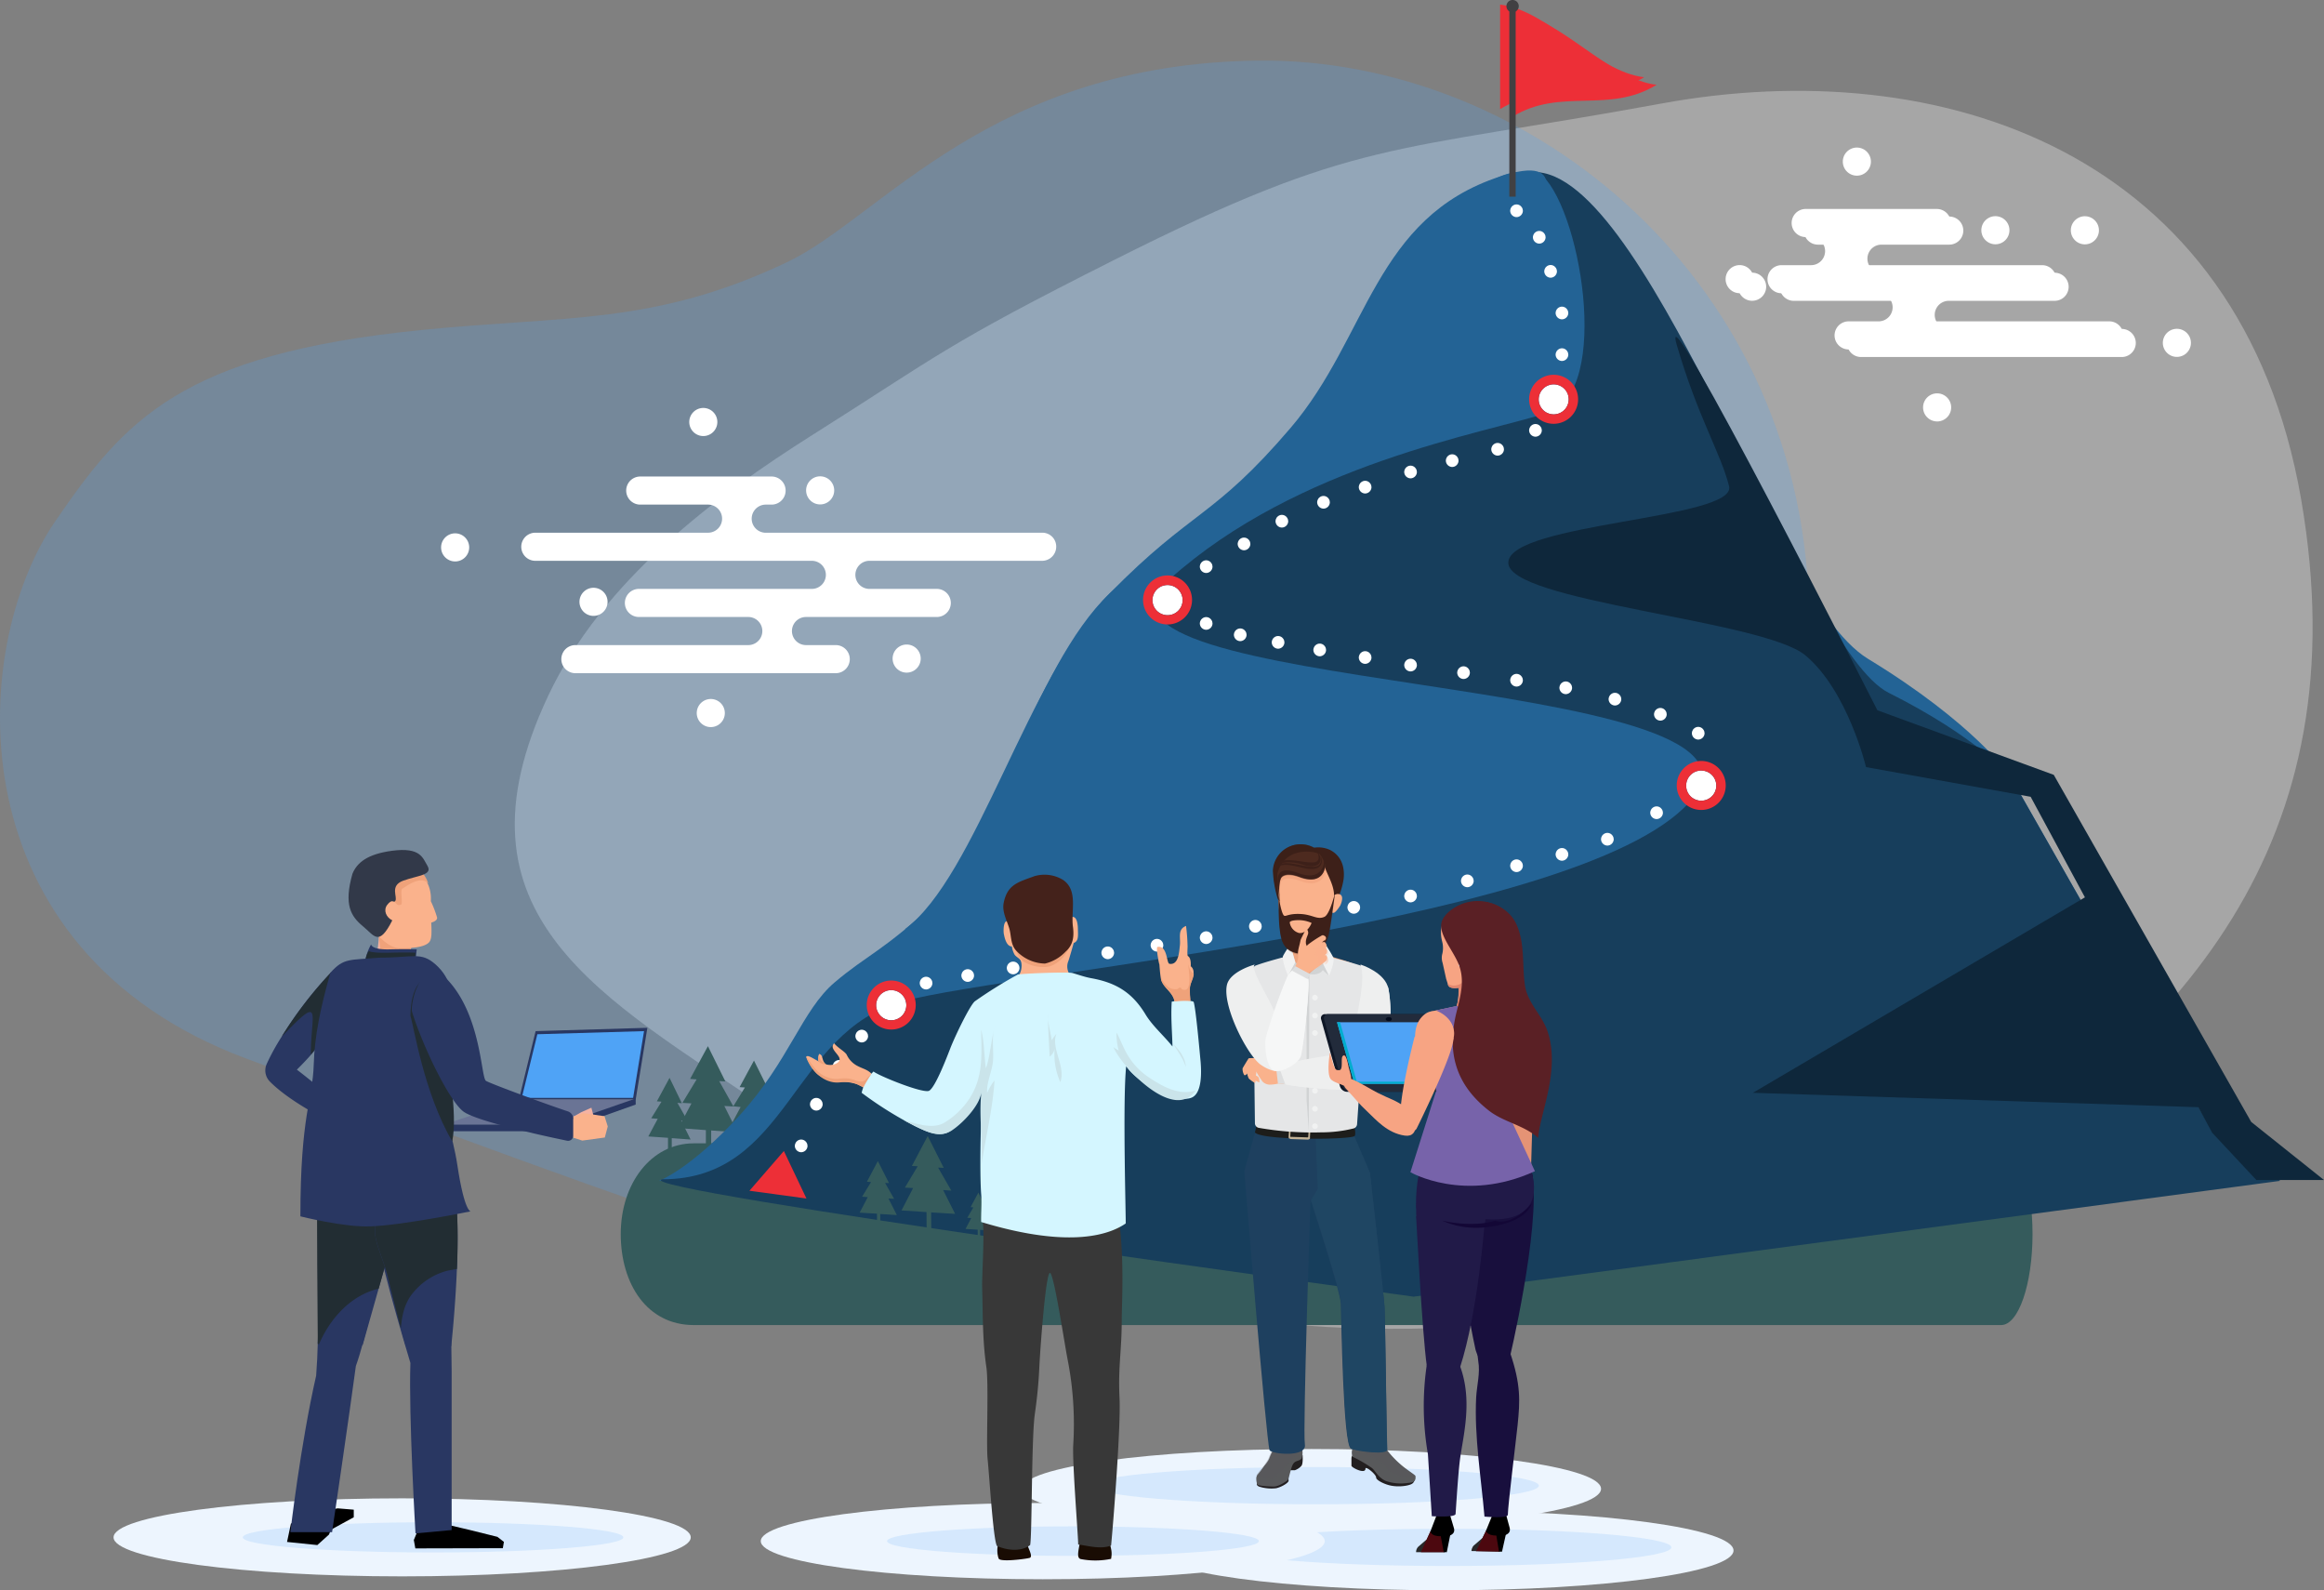 <svg xmlns="http://www.w3.org/2000/svg" width="614.006" height="420.06" viewBox="0 0 614.006 420.06">
  <rect x="0" y="0" width="614.006" height="420.06" fill="#808080" stroke="none"/>
  <g id="goal-obj-2" transform="translate(0 -0.001)">
    <path id="Path_1" data-name="Path 1" d="M294.642,68.52c63.958-32.176,72.448-28,144.531-41.212,73.124-13.371,152.863,12.274,168.8,104.619,15.729,91.144-31.823,142.383-97.083,183.8C460.527,347.7,381.881,355.843,329.8,348.478c-36.51-5.17-88.072-29.3-125.468-54.581C158.653,263.08,117.4,242.083,144.8,183.845c14.323-30.451,44.121-52.738,69.846-68.963,33.371-21.048,34.581-23.538,80-46.364Z" fill="#fff" opacity="0.3"/>
    <path id="Path_2" data-name="Path 2" d="M208.141,69.149c24.691-11.822,53.637-52.3,124.213-53.14C403.924,15.173,477.76,74.085,478,164.164c.239,88.925-42.862,136.413-111.45,165.113-52.962,22.132-118.051,14.31-166.282-1.094C166.431,317.4,113.925,297.847,65.08,279.62c-77.335-28.859-73.638-108.171-50.5-141.906C32.867,111.061,47.625,93.53,111.4,87.161c37.853-3.821,61.551-1.214,96.74-18.012Z" fill="rgba(79,163,246,0.22)"/>
    <g id="Group_2" data-name="Group 2">
      <path id="Path_3" data-name="Path 3" d="M528.711,350H183.289C171,350,164,339.213,164,325.946S172,302,183.289,302H528.711C533.3,302,537,312.787,537,325.946,537,339.213,533.3,350,528.711,350Z" fill="#355b5c"/>
      <path id="Path_4" data-name="Path 4" d="M182.46,301l-2.488-5.023,1.719.136-2.715-4.8,1.177.09-3.258-6.7-3.348,6.2,1.221.091-2.714,4.389,1.719.136-2.488,4.661,5.2.362v3.032l.995.09v-3.032l4.977.362Zm23.075-2.443-2.8-5.657,1.946.136-3.077-5.43,1.357.09-3.755-7.557-3.8,7.014,1.4.091-3.077,4.978,1.946.181-2.8,5.249,5.881.407v3.484l1.132.091v-3.484l5.655.407Z" fill="#355b5c"/>
      <path id="Path_5" data-name="Path 5" d="M194.857,299.1l-3.484-6.969,2.4.136-3.755-6.7,1.629.09-4.615-9.322-4.706,8.643,1.72.136-3.756,6.2,2.4.135-3.483,6.516,7.284.543v4.254l1.4.091v-4.254l6.967.5Z" fill="#355b5c"/>
      <path id="Path_6" data-name="Path 6" d="M396.334,1.213C409,2.661,421.672,18.951,434.385,20.4c-12.668,7.784-25.337.634-38.051,8.417Z" fill="#ed2f37"/>
      <path id="Path_7" data-name="Path 7" d="M396.38,46.6C430.5,32,465.427,156.94,493.5,174s37.529,30.889,37.529,30.889l60.855,107.02H174.135s8.394-3.148,21.365-17.409,16.4-27.7,25-35,12.874-8.275,26.5-21,25.85-62.516,46.175-81.758S325.817,131.618,342,120,362.259,61.2,396.38,46.6Z" fill="#236395"/>
      <path id="Path_8" data-name="Path 8" d="M309,153c-34,30.5,164,24.5,138.5,57.5s-179.5,46-209,54-30,47-63.5,47c-10.662,2.591,198.5,31,198.5,31l228.927-30.591L583.2,296.569l-52.168-91.68S522,194.5,499,183,437,48.5,406.5,45.5c11,8,19.5,58,2.5,63.5S343,122.5,309,153Z" fill="#173e5c"/>
      <path id="Path_9" data-name="Path 9" d="M239,245.5c120-46,47.5-74.5,61.5-91.5s46.664-34.741,60.5-46,72.692-73.556,35.38-61.4C363.089,57.446,361.5,89,341,113s-26,21.5-47.825,43.742S258,231.5,239,245.5Z" fill="#236395"/>
      <path id="Path_10" data-name="Path 10" d="M594.776,296.347l-52.167-91.679-46.6-17.06s-58.543-115.526-53-96.49,11.636,28.6,13.817,37.3S399.093,138.1,398.5,148.5s67.3,15.217,78.506,24.618,16,29.5,16,29.5L536.5,210.46l14.343,26.562-87.73,51.632,117.683,3.8,3.664,6.743,11.674,12.489h17.872l-19.23-15.34Z" fill="#0e273b"/>
      <path id="Path_11" data-name="Path 11" d="M400.674,57.349A1.7,1.7,0,0,1,399,55.674a.77.77,0,0,1,.045-.316.828.828,0,0,1,.091-.317l.135-.272a1.232,1.232,0,0,1,.227-.271,1.64,1.64,0,0,1,2.352,0c.091.09.136.18.227.271l.135.272a.823.823,0,0,1,.091.317c0,.09.045.226.045.316a1.7,1.7,0,0,1-1.674,1.675Zm6,7A1.7,1.7,0,0,1,405,62.674a.77.77,0,0,1,.045-.316.828.828,0,0,1,.091-.317l.135-.272a1.232,1.232,0,0,1,.227-.271,1.64,1.64,0,0,1,2.352,0c.091.09.136.18.227.271l.135.272a.823.823,0,0,1,.091.317c0,.09.045.226.045.316a1.7,1.7,0,0,1-1.674,1.675Zm3,9A1.7,1.7,0,0,1,408,71.674a.77.77,0,0,1,.045-.316.828.828,0,0,1,.091-.317l.135-.272a1.232,1.232,0,0,1,.227-.271,1.64,1.64,0,0,1,2.352,0c.091.09.136.18.227.271l.135.272a.823.823,0,0,1,.091.317c0,.09.045.226.045.316a1.7,1.7,0,0,1-1.674,1.675Zm3,11A1.7,1.7,0,0,1,411,82.674a.771.771,0,0,1,.045-.316.828.828,0,0,1,.091-.317l.135-.272a1.232,1.232,0,0,1,.227-.271,1.64,1.64,0,0,1,2.352,0c.091.09.136.18.227.271l.135.272a.823.823,0,0,1,.091.317c0,.09.045.226.045.316a1.7,1.7,0,0,1-1.674,1.675Zm0,11A1.7,1.7,0,0,1,411,93.674a.771.771,0,0,1,.045-.316.828.828,0,0,1,.091-.317l.135-.272a1.232,1.232,0,0,1,.227-.271,1.64,1.64,0,0,1,2.352,0c.091.09.136.18.227.271l.135.272a.823.823,0,0,1,.091.317c0,.09.045.226.045.316a1.7,1.7,0,0,1-1.674,1.675Zm-7,20A1.7,1.7,0,0,1,404,113.674a.771.771,0,0,1,.045-.316.823.823,0,0,1,.091-.317l.135-.272a1.209,1.209,0,0,1,.227-.271,1.64,1.64,0,0,1,2.352,0c.091.09.136.181.227.271l.135.272a.823.823,0,0,1,.091.317c0,.09.045.226.045.316a1.7,1.7,0,0,1-1.674,1.675Zm-10,5A1.7,1.7,0,0,1,394,118.674a.771.771,0,0,1,.045-.316.823.823,0,0,1,.091-.317l.135-.272a1.209,1.209,0,0,1,.227-.271,1.64,1.64,0,0,1,2.352,0c.091.09.136.181.227.271l.135.272a.823.823,0,0,1,.091.317c0,.09.045.226.045.316a1.7,1.7,0,0,1-1.674,1.675Zm-12,3A1.7,1.7,0,0,1,382,121.674a.771.771,0,0,1,.045-.316.823.823,0,0,1,.091-.317l.135-.272a1.209,1.209,0,0,1,.227-.271,1.64,1.64,0,0,1,2.352,0c.091.09.136.181.227.271l.135.272a.823.823,0,0,1,.091.317c0,.09.045.226.045.316a1.7,1.7,0,0,1-1.674,1.675Zm-11,3A1.7,1.7,0,0,1,371,124.674a.771.771,0,0,1,.045-.316.823.823,0,0,1,.091-.317l.135-.272a1.21,1.21,0,0,1,.227-.271,1.64,1.64,0,0,1,2.352,0c.091.09.136.181.227.271l.135.272a.823.823,0,0,1,.091.317c0,.09.045.226.045.316a1.7,1.7,0,0,1-1.674,1.675Zm-12,4A1.7,1.7,0,0,1,359,128.674a.771.771,0,0,1,.045-.316.823.823,0,0,1,.091-.317l.135-.272a1.21,1.21,0,0,1,.227-.271,1.64,1.64,0,0,1,2.352,0c.091.09.136.181.227.271l.135.272a.823.823,0,0,1,.091.317c0,.09.045.226.045.316a1.7,1.7,0,0,1-1.674,1.675Zm-11,4A1.7,1.7,0,0,1,348,132.674a.771.771,0,0,1,.045-.316.823.823,0,0,1,.091-.317l.135-.272a1.209,1.209,0,0,1,.227-.271,1.64,1.64,0,0,1,2.352,0c.091.09.136.181.227.271l.135.272a.823.823,0,0,1,.091.317c0,.09.045.226.045.316a1.7,1.7,0,0,1-1.674,1.675Zm-11,5A1.7,1.7,0,0,1,337,137.674a.771.771,0,0,1,.045-.316.823.823,0,0,1,.091-.317l.135-.272a1.21,1.21,0,0,1,.227-.271,1.64,1.64,0,0,1,2.352,0c.091.09.136.181.227.271l.135.272a.823.823,0,0,1,.091.317c0,.09.045.226.045.316a1.7,1.7,0,0,1-1.674,1.675Zm-10,6A1.7,1.7,0,0,1,327,143.674a.77.77,0,0,1,.045-.316.823.823,0,0,1,.091-.317l.135-.272a1.211,1.211,0,0,1,.227-.271,1.64,1.64,0,0,1,2.352,0c.091.09.136.181.227.271l.135.272a.823.823,0,0,1,.091.317c0,.09.045.226.045.316a1.7,1.7,0,0,1-1.674,1.675Zm-10,6A1.7,1.7,0,0,1,317,149.674a.77.77,0,0,1,.045-.316.823.823,0,0,1,.091-.317l.135-.272a1.21,1.21,0,0,1,.227-.271,1.64,1.64,0,0,1,2.352,0c.091.09.136.181.227.271l.135.272a.823.823,0,0,1,.091.317c0,.09.045.226.045.316a1.7,1.7,0,0,1-1.674,1.675Zm-74,110A1.7,1.7,0,0,1,243,259.674a.77.77,0,0,1,.045-.316.823.823,0,0,1,.091-.317l.135-.272a1.211,1.211,0,0,1,.227-.271,1.64,1.64,0,0,1,2.352,0c.091.09.136.181.227.271l.135.272a.823.823,0,0,1,.091.317c0,.09.045.226.045.316a1.7,1.7,0,0,1-1.674,1.675Zm-17,14A1.7,1.7,0,0,1,226,273.674a.771.771,0,0,1,.045-.316.823.823,0,0,1,.091-.317l.135-.272a1.209,1.209,0,0,1,.227-.271,1.64,1.64,0,0,1,2.352,0c.091.09.136.181.227.271l.135.272a.823.823,0,0,1,.091.317c0,.09.045.226.045.316a1.7,1.7,0,0,1-1.674,1.675Zm-6,8A1.7,1.7,0,0,1,220,281.674a.771.771,0,0,1,.045-.316.823.823,0,0,1,.091-.317l.135-.272a1.209,1.209,0,0,1,.227-.271,1.64,1.64,0,0,1,2.352,0c.091.09.136.181.227.271l.135.272a.823.823,0,0,1,.091.317c0,.09.045.226.045.316a1.7,1.7,0,0,1-1.674,1.675Zm-6,10A1.7,1.7,0,0,1,214,291.674a.771.771,0,0,1,.045-.316.823.823,0,0,1,.091-.317l.135-.272a1.209,1.209,0,0,1,.227-.271,1.64,1.64,0,0,1,2.352,0c.091.09.136.181.227.271l.135.272a.823.823,0,0,1,.091.317c0,.09.045.226.045.316a1.7,1.7,0,0,1-1.674,1.675Zm-4,11A1.7,1.7,0,0,1,210,302.674a.771.771,0,0,1,.045-.316.823.823,0,0,1,.091-.317l.135-.272a1.209,1.209,0,0,1,.227-.271,1.64,1.64,0,0,1,2.352,0c.091.09.136.181.227.271l.135.272a.823.823,0,0,1,.091.317c0,.09.045.226.045.316a1.7,1.7,0,0,1-1.674,1.675Zm44-45A1.7,1.7,0,0,1,254,257.674a.771.771,0,0,1,.045-.316.823.823,0,0,1,.091-.317l.135-.272a1.211,1.211,0,0,1,.227-.271,1.64,1.64,0,0,1,2.352,0c.091.09.136.181.227.271l.135.272a.823.823,0,0,1,.091.317c0,.09.045.226.045.316a1.7,1.7,0,0,1-1.674,1.675Zm12-2A1.7,1.7,0,0,1,266,255.674a.771.771,0,0,1,.045-.316.823.823,0,0,1,.091-.317l.135-.272a1.209,1.209,0,0,1,.227-.271,1.64,1.64,0,0,1,2.352,0c.091.09.136.181.227.271l.135.272a.823.823,0,0,1,.091.317c0,.09.045.226.045.316a1.7,1.7,0,0,1-1.674,1.675Zm12-2A1.7,1.7,0,0,1,278,253.674a.771.771,0,0,1,.045-.316.823.823,0,0,1,.091-.317l.135-.272a1.209,1.209,0,0,1,.227-.271,1.64,1.64,0,0,1,2.352,0c.091.09.136.181.227.271l.135.272a.823.823,0,0,1,.091.317c0,.09.045.226.045.316a1.7,1.7,0,0,1-1.674,1.675Zm13-2A1.7,1.7,0,0,1,291,251.674a.771.771,0,0,1,.045-.316.823.823,0,0,1,.091-.317l.135-.272a1.208,1.208,0,0,1,.227-.271,1.64,1.64,0,0,1,2.352,0c.091.09.136.181.227.271l.135.272a.823.823,0,0,1,.091.317c0,.09.045.226.045.316a1.7,1.7,0,0,1-1.674,1.675Zm13-2A1.7,1.7,0,0,1,304,249.674a.77.77,0,0,1,.045-.316.823.823,0,0,1,.091-.317l.135-.272a1.21,1.21,0,0,1,.227-.271,1.64,1.64,0,0,1,2.352,0c.091.09.136.181.227.271l.135.272a.823.823,0,0,1,.091.317c0,.09.045.226.045.316a1.7,1.7,0,0,1-1.674,1.675Zm13-2A1.7,1.7,0,0,1,317,247.674a.77.77,0,0,1,.045-.316.823.823,0,0,1,.091-.317l.135-.272a1.209,1.209,0,0,1,.227-.271,1.64,1.64,0,0,1,2.352,0c.091.09.136.181.227.271l.135.272a.823.823,0,0,1,.091.317c0,.09.045.226.045.316a1.7,1.7,0,0,1-1.674,1.675Zm13-3A1.7,1.7,0,0,1,330,244.674a.77.77,0,0,1,.045-.316.823.823,0,0,1,.091-.317l.135-.272a1.209,1.209,0,0,1,.227-.271,1.64,1.64,0,0,1,2.352,0c.091.09.136.181.227.271l.135.272a.823.823,0,0,1,.091.317c0,.09.045.226.045.316a1.7,1.7,0,0,1-1.674,1.675Zm12-2A1.7,1.7,0,0,1,342,242.674a.771.771,0,0,1,.045-.316.823.823,0,0,1,.091-.317l.135-.272a1.209,1.209,0,0,1,.227-.271,1.64,1.64,0,0,1,2.352,0c.091.09.136.181.227.271l.135.272a.823.823,0,0,1,.091.317c0,.09.045.226.045.316a1.7,1.7,0,0,1-1.674,1.675Zm14-3A1.7,1.7,0,0,1,356,239.674a.771.771,0,0,1,.045-.316.823.823,0,0,1,.091-.317l.135-.272a1.209,1.209,0,0,1,.227-.271,1.64,1.64,0,0,1,2.352,0c.091.09.136.181.227.271l.135.272a.823.823,0,0,1,.091.317c0,.09.045.226.045.316a1.7,1.7,0,0,1-1.674,1.675Zm15-3A1.7,1.7,0,0,1,371,236.674a.771.771,0,0,1,.045-.316.823.823,0,0,1,.091-.317l.135-.272a1.21,1.21,0,0,1,.227-.271,1.64,1.64,0,0,1,2.352,0c.091.09.136.181.227.271l.135.272a.823.823,0,0,1,.091.317c0,.09.045.226.045.316a1.7,1.7,0,0,1-1.674,1.675Zm15-4A1.7,1.7,0,0,1,386,232.674a.771.771,0,0,1,.045-.316.823.823,0,0,1,.091-.317l.135-.272a1.209,1.209,0,0,1,.227-.271,1.64,1.64,0,0,1,2.352,0c.091.09.136.181.227.271l.135.272a.823.823,0,0,1,.091.317c0,.09.045.226.045.316a1.7,1.7,0,0,1-1.674,1.675Zm13-4A1.7,1.7,0,0,1,399,228.674a.771.771,0,0,1,.045-.316.823.823,0,0,1,.091-.317l.135-.272a1.21,1.21,0,0,1,.227-.271,1.64,1.64,0,0,1,2.352,0c.091.09.136.181.227.271l.135.272a.823.823,0,0,1,.091.317c0,.09.045.226.045.316a1.7,1.7,0,0,1-1.674,1.675Zm12-3A1.7,1.7,0,0,1,411,225.674a.771.771,0,0,1,.045-.316.823.823,0,0,1,.091-.317l.135-.272a1.208,1.208,0,0,1,.227-.271,1.64,1.64,0,0,1,2.352,0c.091.09.136.181.227.271l.135.272a.823.823,0,0,1,.091.317c0,.09.045.226.045.316a1.7,1.7,0,0,1-1.674,1.675Zm12-4A1.7,1.7,0,0,1,423,221.674a.771.771,0,0,1,.045-.316.823.823,0,0,1,.091-.317l.135-.272a1.209,1.209,0,0,1,.227-.271,1.64,1.64,0,0,1,2.352,0c.091.09.136.181.227.271l.135.272a.823.823,0,0,1,.091.317c0,.09.045.226.045.316a1.7,1.7,0,0,1-1.674,1.675Zm13-7A1.7,1.7,0,0,1,436,214.674a.772.772,0,0,1,.045-.316.823.823,0,0,1,.091-.317l.135-.272a1.208,1.208,0,0,1,.227-.271,1.64,1.64,0,0,1,2.352,0c.091.09.136.181.227.271l.135.272a.823.823,0,0,1,.091.317c0,.09.045.226.045.316a1.7,1.7,0,0,1-1.674,1.675Zm-119-50A1.7,1.7,0,0,1,317,164.674a.771.771,0,0,1,.045-.316.823.823,0,0,1,.091-.317l.135-.272a1.209,1.209,0,0,1,.227-.271,1.64,1.64,0,0,1,2.352,0c.091.09.136.181.227.271l.135.272a.823.823,0,0,1,.091.317c0,.09.045.226.045.316a1.7,1.7,0,0,1-1.674,1.675Zm9,3A1.7,1.7,0,0,1,326,167.674a.77.77,0,0,1,.045-.316.823.823,0,0,1,.091-.317l.135-.272a1.209,1.209,0,0,1,.227-.271,1.64,1.64,0,0,1,2.352,0c.091.09.136.181.227.271l.135.272a.823.823,0,0,1,.091.317c0,.09.045.226.045.316a1.7,1.7,0,0,1-1.674,1.675Zm10,2A1.7,1.7,0,0,1,336,169.674a.771.771,0,0,1,.045-.316.823.823,0,0,1,.091-.317l.135-.272a1.209,1.209,0,0,1,.227-.271,1.64,1.64,0,0,1,2.352,0c.091.09.136.181.227.271l.135.272a.823.823,0,0,1,.091.317c0,.09.045.226.045.316a1.7,1.7,0,0,1-1.674,1.675Zm11,2A1.7,1.7,0,0,1,347,171.674a.771.771,0,0,1,.045-.316.823.823,0,0,1,.091-.317l.135-.272a1.21,1.21,0,0,1,.227-.271,1.64,1.64,0,0,1,2.352,0c.091.09.136.181.227.271l.135.272a.823.823,0,0,1,.091.317c0,.09.045.226.045.316a1.7,1.7,0,0,1-1.674,1.675Zm12,2A1.7,1.7,0,0,1,359,173.674a.771.771,0,0,1,.045-.316.823.823,0,0,1,.091-.317l.135-.272a1.21,1.21,0,0,1,.227-.271,1.64,1.64,0,0,1,2.352,0c.091.09.136.181.227.271l.135.272a.823.823,0,0,1,.091.317c0,.09.045.226.045.316a1.7,1.7,0,0,1-1.674,1.675Zm12,2A1.7,1.7,0,0,1,371,175.674a.771.771,0,0,1,.045-.316.823.823,0,0,1,.091-.317l.135-.272a1.21,1.21,0,0,1,.227-.271,1.64,1.64,0,0,1,2.352,0c.091.09.136.181.227.271l.135.272a.823.823,0,0,1,.091.317c0,.09.045.226.045.316a1.7,1.7,0,0,1-1.674,1.675Zm14,2A1.7,1.7,0,0,1,385,177.674a.771.771,0,0,1,.045-.316.823.823,0,0,1,.091-.317l.135-.272a1.21,1.21,0,0,1,.227-.271,1.64,1.64,0,0,1,2.352,0c.091.09.136.181.227.271l.135.272a.823.823,0,0,1,.091.317c0,.09.045.226.045.316a1.7,1.7,0,0,1-1.674,1.675Zm14,2A1.7,1.7,0,0,1,399,179.674a.771.771,0,0,1,.045-.316.823.823,0,0,1,.091-.317l.135-.272a1.21,1.21,0,0,1,.227-.271,1.64,1.64,0,0,1,2.352,0c.091.09.136.181.227.271l.135.272a.823.823,0,0,1,.091.317c0,.09.045.226.045.316a1.7,1.7,0,0,1-1.674,1.675Zm13,2A1.7,1.7,0,0,1,412,181.674a.771.771,0,0,1,.045-.316.823.823,0,0,1,.091-.317l.135-.272a1.209,1.209,0,0,1,.227-.271,1.64,1.64,0,0,1,2.352,0c.091.09.136.181.227.271l.135.272a.823.823,0,0,1,.091.317c0,.09.045.226.045.316a1.7,1.7,0,0,1-1.674,1.675Zm13,3A1.7,1.7,0,0,1,425,184.674a.771.771,0,0,1,.045-.316.823.823,0,0,1,.091-.317l.135-.272a1.209,1.209,0,0,1,.227-.271,1.64,1.64,0,0,1,2.352,0c.091.09.136.181.227.271l.135.272a.823.823,0,0,1,.091.317c0,.09.045.226.045.316a1.7,1.7,0,0,1-1.674,1.675Zm12,4A1.7,1.7,0,0,1,437,188.674a.771.771,0,0,1,.045-.316.823.823,0,0,1,.091-.317l.135-.272a1.209,1.209,0,0,1,.227-.271,1.64,1.64,0,0,1,2.352,0c.091.09.136.181.227.271l.135.272a.823.823,0,0,1,.091.317c0,.09.045.226.045.316a1.7,1.7,0,0,1-1.674,1.675Zm10,5A1.7,1.7,0,0,1,447,193.674a.772.772,0,0,1,.045-.316.823.823,0,0,1,.091-.317l.135-.272a1.209,1.209,0,0,1,.227-.271,1.64,1.64,0,0,1,2.352,0c.091.09.136.181.227.271l.135.272a.823.823,0,0,1,.091.317c0,.09.045.226.045.316a1.7,1.7,0,0,1-1.674,1.675Zm-38.2-93.815a3.96,3.96,0,1,0,2.822,1.16,3.987,3.987,0,0,0-2.822-1.16Z" fill="#fff"/>
      <path id="Path_12" data-name="Path 12" d="M410.47,99a6.471,6.471,0,1,0,6.47,6.472A6.47,6.47,0,0,0,410.47,99Zm0,10.453a3.96,3.96,0,1,1,2.822-1.16,3.988,3.988,0,0,1-2.822,1.16Z" fill="#ed2f37"/>
      <path id="Path_13" data-name="Path 13" d="M308.47,154.534a3.982,3.982,0,1,0,3.982,3.982,3.987,3.987,0,0,0-3.982-3.982Z" fill="#fff"/>
      <path id="Path_14" data-name="Path 14" d="M308.47,152a6.471,6.471,0,1,0,6.47,6.472A6.47,6.47,0,0,0,308.47,152Zm0,10.5a3.982,3.982,0,1,1,3.982-3.982A3.987,3.987,0,0,1,308.47,162.5Z" fill="#ed2f37"/>
      <path id="Path_15" data-name="Path 15" d="M449.47,203.534a3.982,3.982,0,1,0,3.982,3.982,3.987,3.987,0,0,0-3.982-3.982Z" fill="#fff"/>
      <path id="Path_16" data-name="Path 16" d="M449.47,201a6.471,6.471,0,1,0,6.47,6.472A6.47,6.47,0,0,0,449.47,201Zm0,10.5a3.982,3.982,0,1,1,3.982-3.982A3.987,3.987,0,0,1,449.47,211.5Z" fill="#ed2f37"/>
      <path id="Path_17" data-name="Path 17" d="M235.47,261.534a3.982,3.982,0,1,0,3.982,3.982A3.988,3.988,0,0,0,235.47,261.534Z" fill="#fff"/>
      <path id="Path_18" data-name="Path 18" d="M235.47,259a6.471,6.471,0,1,0,6.47,6.472A6.47,6.47,0,0,0,235.47,259Zm0,10.5a3.982,3.982,0,1,1,3.981-3.982A3.987,3.987,0,0,1,235.47,269.5ZM207.1,304.025l5.964,12.548L198,314.524Z" fill="#ed2f37"/>
      <path id="Path_19" data-name="Path 19" d="M252.349,320.634l-3.179-6.307,2.173.162-3.494-6.078,1.494.077-4.24-8.424-4.181,7.913,1.539.076-3.387,5.642,2.173.116-3.068,5.911,6.61.438.035,4.761,1.222.079-.035-4.761,6.338.395Zm-15.4.31-2.211-4.37,1.493.077-2.391-4.186,1.041.035-2.948-5.81-2.892,5.456,1.087.081-2.363,3.868,1.494.122-2.134,4.092,4.572.275.025,2.67.86.083-.024-2.67,4.391.277Zm25.066,4.1-1.566-3.063,1.041.081-1.656-2.971.724.038-2.073-4.1-2.047,3.82.725.084-1.6,2.73,1.041.081-1.512,2.865,3.214.2.018,1.9.634.04-.018-1.9,3.079.2Z" fill="#355b5c"/>
      <path id="Path_20" data-name="Path 20" d="M275.431,140.71H202.043a3.716,3.716,0,0,1,.272-7.422h1.538a3.71,3.71,0,0,0,0-7.421h-34.7a3.71,3.71,0,0,0,0,7.421h17.917a3.711,3.711,0,0,1,0,7.422h-45.7a3.711,3.711,0,0,0,0,7.421h73.117a3.71,3.71,0,0,1,0,7.421H168.743a3.711,3.711,0,0,0,0,7.421H197.7a3.711,3.711,0,0,1,0,7.422H151.957a3.711,3.711,0,0,0,0,7.421h68.908a3.711,3.711,0,0,0,0-7.421h-7.918a3.711,3.711,0,0,1,0-7.422H247.56a3.711,3.711,0,0,0,0-7.421H229.643a3.711,3.711,0,0,1,0-7.421h45.7a3.727,3.727,0,0,0,3.71-3.711A3.651,3.651,0,0,0,275.431,140.71Zm-32.286,34.139a3.711,3.711,0,1,0-4.493,2.711,3.711,3.711,0,0,0,4.493-2.711Z" fill="#fff"/>
      <path id="Path_21" data-name="Path 21" d="M219.425,132.035a3.711,3.711,0,1,0-5.243.232,3.711,3.711,0,0,0,5.243-.232Zm-30-19.713a3.71,3.71,0,1,0-4.465,2.756,3.71,3.71,0,0,0,4.465-2.756Zm2.034,76.588a3.71,3.71,0,1,0-4.234,3.1,3.71,3.71,0,0,0,4.234-3.1Zm-30.984-29.367a3.711,3.711,0,1,0-4.24,3.093,3.711,3.711,0,0,0,4.24-3.093Zm-37.6-12.33a3.711,3.711,0,1,0-5.248,0,3.71,3.71,0,0,0,5.248,0ZM470.627,70.04h7.918a3.711,3.711,0,0,0,0-7.421h-1.538a3.711,3.711,0,0,1,0-7.421h34.7a3.71,3.71,0,0,1,0,7.421H493.793a3.71,3.71,0,0,0,0,7.421h45.743a3.71,3.71,0,0,1,0,7.421H511.574a3.71,3.71,0,0,0,0,7.421h45.7a3.71,3.71,0,0,1,0,7.421H488.409a3.71,3.71,0,1,1,0-7.42h7.918a3.71,3.71,0,0,0,0-7.421h-25.7a3.711,3.711,0,0,1,0-7.421Zm-8.382,6.32a3.711,3.711,0,1,0-5.248,0,3.711,3.711,0,0,0,5.248,0Z" fill="#fff"/>
    </g>
    <path id="Path_22" data-name="Path 22" d="M399.629,3.213C412.3,4.661,424.966,20.951,437.68,22.4c-12.669,7.784-25.337.634-38.051,8.417Z" fill="#ed2f37"/>
    <path id="Path_23" data-name="Path 23" d="M400.443,1.131h-1.674V51.95h1.674V1.13Z" fill="#414042"/>
    <path id="Path_24" data-name="Path 24" d="M401.258,1.63A1.629,1.629,0,1,1,399.629,0a1.622,1.622,0,0,1,1.629,1.629Z" fill="#414042"/>
    <path id="Path_25" data-name="Path 25" d="M473.922,72.04h7.918a3.711,3.711,0,0,0,0-7.421H480.3a3.71,3.71,0,0,1,0-7.421h34.7a3.71,3.71,0,0,1,0,7.421H497.087a3.71,3.71,0,0,0,0,7.421H542.83a3.71,3.71,0,1,1,0,7.421H514.869a3.71,3.71,0,0,0,0,7.421h45.7a3.71,3.71,0,0,1,0,7.421H491.7a3.71,3.71,0,0,1,0-7.42h7.918a3.71,3.71,0,0,0,0-7.421h-25.7a3.71,3.71,0,0,1,0-7.421Zm-8.382,6.32a3.711,3.711,0,1,0-5.248,0,3.711,3.711,0,0,0,5.248,0Z" fill="#fff"/>
    <path id="Path_26" data-name="Path 26" d="M530.8,61.67a3.711,3.711,0,1,0-4.466,2.756A3.711,3.711,0,0,0,530.8,61.67Zm23.705-.32a3.711,3.711,0,1,0-4.193,3.157A3.711,3.711,0,0,0,554.506,61.35ZM494.25,43.286a3.711,3.711,0,1,0-4.259,3.067,3.711,3.711,0,0,0,4.259-3.067Zm82.541,50.6a3.71,3.71,0,1,0-4.975-1.668A3.71,3.71,0,0,0,576.791,93.882Zm-65,17.436a3.71,3.71,0,1,0-3.71-3.71A3.71,3.71,0,0,0,511.792,111.318Z" fill="#fff"/>
    <path id="Path_27" data-name="Path 27" d="M141.508,272.363l29.529-.881-3.085,18.952H137.1l4.408-18.071Z" fill="#293762"/>
    <path id="Path_28" data-name="Path 28" d="M141.972,273.183l28.184-.82-2.885,17.63h-29.42l4.121-16.81Z" fill="#4fa3f6"/>
    <path id="Path_29" data-name="Path 29" d="M137.1,290.434h30.412l-19.393,6.611H117.267Z" fill="#6a7495"/>
    <path id="Path_30" data-name="Path 30" d="M117.267,297.045h30.852l19.833-6.888v1.6l-19.833,7.052H117.267v-1.763Z" fill="#293762"/>
    <path id="Path_31" data-name="Path 31" d="M106.248,416.38c42.111,0,76.249-4.615,76.249-10.307s-34.138-10.307-76.249-10.307S30,400.381,30,406.073s34.138,10.307,76.248,10.307Z" fill="#edf5fe"/>
    <path id="Path_32" data-name="Path 32" d="M114.413,410.063c27.768,0,50.278-1.786,50.278-3.99s-22.51-3.99-50.278-3.99-50.278,1.787-50.278,3.99,22.51,3.99,50.278,3.99Z" fill="rgba(79,163,246,0.15)"/>
    <path id="Path_33" data-name="Path 33" d="M76.86,402.47l-1.023,4.819,8,.823,3.068-2.762.542-1.293,6.017-3.291v-2l-4.272-.353L81.253,400,76.86,402.47Zm33.789,1.137-1.315,3.165.4,2.221,23.114-.055.286-1.666-1.717-1.333-7.38-1.832-6.122-1.444-3.432-.722-3.834,1.666Z"/>
    <path id="Path_34" data-name="Path 34" d="M98.314,255.174c1.422-1.186,1.682-6.751,1.793-7.714s9.075,1.7,9.075,1.7-1.8,3.258-1.559,5.431-9.309.581-9.309.581Z" fill="#f4b2a2"/>
    <path id="Path_35" data-name="Path 35" d="M102.507,254.44c-2.4-.692-2.365,2.5-2.365,2.5,1.422-1.186-.11-8.521,0-9.484s9.075,1.7,9.075,1.7a19.1,19.1,0,0,0-.872,1.868,29.2,29.2,0,0,0-5.838,3.417Z" fill="#efa27a"/>
    <path id="Path_36" data-name="Path 36" d="M95.421,236.94a9.214,9.214,0,0,1,18.382-.558c.043.406.042.783.049,1.2l-.023.456a29.343,29.343,0,0,1,1.645,4.306c.108.732-.828,1.144-1.538,1.36.133,2.949.166,4.637-.777,5.389-1.516,1.28-5.182,1.4-7.681,1.335-3.449-.107-7.766-4.975-9.454-9.875a8.75,8.75,0,0,1-.6-3.609Z" fill="#fab28c"/>
    <path id="Path_37" data-name="Path 37" d="M95.242,236.025a9.211,9.211,0,0,1,17.928-2.652c-1.984-2.123-5.377.426-6.885,1.366-.6.383.2,3.763-.313,4.205-1.442.512-1.037-.736-2.442-.985-.9-.161-1.719-.713-2.574-.469a3.788,3.788,0,0,0-2.976,3.039c-.315,2.586,1.906,4.1,2.547,6.386l.029.145a18.99,18.99,0,0,1-4.712-7.426,8.747,8.747,0,0,1-.6-3.609Z" fill="#efa27a"/>
    <path id="Path_38" data-name="Path 38" d="M87.519,256.79A106.107,106.107,0,0,0,74.4,273.857a57.771,57.771,0,0,0-3.915,7.13,4.176,4.176,0,0,0,.812,4.692c1.958,1.995,5.874,5.209,13.262,9.2,11.785,6.391,7.13-1.44,7.13-1.44s-8.5-7.315-13.262-10.9a72.471,72.471,0,0,0,6.539-7.315c2.142-2.807,7.056-9.531,7.056-9.531l-4.507-8.9Z" fill="#293762"/>
    <path id="Path_39" data-name="Path 39" d="M87.518,256.79A106.041,106.041,0,0,0,74.4,273.857c11.13-11.631,7.723-6.283,7.723,4.735,2.143-2.807,10.018-11.959,10.018-11.959Z" fill="#222d33"/>
    <path id="Path_40" data-name="Path 40" d="M84.01,328.753H102c-1.921,9.235-5.541,25.342-7.98,32.065-1.514,11.452-6.282,43.888-6.282,43.888H76.719s2.673-23.237,6.81-41.339c.924-11.895.3-23.532.48-34.614Z" fill="#293762"/>
    <path id="Path_41" data-name="Path 41" d="M98.315,318.641l20.161-2.19c.37,17.067.85,41.855.85,45.513v42.181l-9.551.882s-1.827-30.909-1.347-45.021c-5.264-17.565-9-31.317-10.113-41.365Z" fill="#293762"/>
    <path id="Path_42" data-name="Path 42" d="M102.037,333.3,95.831,355.24a25.75,25.75,0,0,1-5.8.554,17.419,17.419,0,0,1-6.1-.849s1.182-25.554,1.958-36.3a67,67,0,0,0,0-10.5,122.415,122.415,0,0,0,13.336,1.773c4.4.111,4.1,15.442,4.1,15.442l-1.293,7.943Z" fill="#293762"/>
    <path id="Path_43" data-name="Path 43" d="M84.268,355.092c2.955-6.908,8.46-12.966,15.774-14.7l2-7.092,1.33-7.943s.295-15.331-4.1-15.442S82.9,305.86,82.9,305.86s1.313,8.815.87,14.985c0,11.9.2,34.1.2,34.1a.8.8,0,0,0,.3.147Z" fill="#222d33"/>
    <path id="Path_44" data-name="Path 44" d="M118.366,307.806c5.135,9.162.849,47.767.849,47.767a23.549,23.549,0,0,1-5.91.738c-4.8.148-6.1-.7-6.1-.7s-2.733-9.715-4.691-18.1c-1-4.211-3.436-9.2-3.436-11.969,0-6.317.185-15.59.185-15.59s5.245-.111,10.048-.665c4.8-.591,9.051-1.478,9.051-1.478Zm-8.259-57.039c-.527,3.966-.527,10.853-.527,10.853s-1.979.137-5.973.162a54.1,54.1,0,0,1-6.159-.153s-2.762-2.119-4.74-3.947c-1.008-.918,3.844-3.667,3.844-4.271a13.885,13.885,0,0,1,1.5-3.966s-.01,1.443,4.842,1.322,7.214,0,7.214,0Z" fill="#293762"/>
    <path id="Path_45" data-name="Path 45" d="M109.774,251.648a79.916,79.916,0,0,0-.194,10.854s-1.979.137-5.973.161a54.1,54.1,0,0,1-6.159-.153s-2.762-2.118-4.74-3.946c-1.008-.918,3.844-4.108,3.844-4.712a5.319,5.319,0,0,1,.882-2.645s.606.562,5.459.441,6.881,0,6.881,0Zm-3.858,99.085c.295-3.435,1-6.649,3.288-9.346a17.306,17.306,0,0,1,8.94-5.726c.665-.148,1.625-.3,2.586-.48.443-10.824.221-22.757-2.365-27.374,0,0-4.285.886-9.05,1.44-4.8.591-10.049.665-10.049.665s-.184,9.31-.184,15.59c0,2.77,2.438,7.758,3.435,11.969q1.6,6.652,3.362,13.262c.037.037.037,0,.037,0Z" fill="#222d33"/>
    <path id="Path_46" data-name="Path 46" d="M79.363,321.286c0-26.872,3.267-30.909,3.526-40.108.222-7.462,1.763-14.985,4.407-24.241,3.526-3.967,5.06-3.3,12.782-3.967,9.04,0,11.106-1.672,14.985,1.763,9.162,8.128.864,19.863,1.2,32.128.111,4.027,3.4,13,4.581,20.946,1.847,12.228,3.478,12.156,3.478,12.156s-17.837,3.672-26.445,3.967c-6.834.3-18.511-2.644-18.511-2.644Z" fill="#293762"/>
    <path id="Path_47" data-name="Path 47" d="M112.918,228.659c-1.221-1.979-1.75-4.952-9.345-3.935-6.529.88-9.237,3.128-10.453,6.065-2.322,8.206-.43,11.216,2.749,13.858,3.122,2.594,4.222,5.428,7.78-1.543-1.629-.807-2.409-2.648-1.37-4.059,1.4-1.86,1.718-.412,2.154-1.064.7-1.042-1.564-3.992,2.083-5.355,3.864-1.407,7.92-1.443,6.4-3.967Z" fill="#323949"/>
    <path id="Path_48" data-name="Path 48" d="M156.246,292.586l-2.66,1.183-2.106,1.182,3.99.776,1.515-.3-.739-2.845Z" fill="#f4b2a2"/>
    <path id="Path_49" data-name="Path 49" d="M151.481,294.951l2.659-.923,5.579.813.849,2.7-.776,2.919-5.947.812-2.328-.738-1.477-2.476,1.441-3.1Z" fill="#fab28c"/>
    <path id="Path_50" data-name="Path 50" d="M108.452,268.4c.882,2.645,3.526,20.275,11.019,33.056,1.588-7.13-1.394-22.107-1.764-29.089-.406-6.982,1.612-14.325-3.966-14.1s-5.289,10.137-5.289,10.137Z" fill="#222d33"/>
    <path id="Path_51" data-name="Path 51" d="M151.481,295.579A2.14,2.14,0,0,0,150,293.548c-5.393-1.774-20.429-7.315-21.611-8.054-1.33-.886-1.229-17.337-10.243-26.794-4.544-4.765-6.972-.1-8.117,2.412-.776,1.7-1.478,5.172-1.145,6.207,2.918,9.346,9.937,23.716,13.631,26.339,3.51,2.475,20.281,6.207,27.3,7.647a1.349,1.349,0,0,0,1.626-1.33v-4.4h.037Z" fill="#293762"/>
    <path id="Path_52" data-name="Path 52" d="M346.5,403.765c42.25,0,76.5-4.707,76.5-10.513s-34.25-10.513-76.5-10.513S270,387.446,270,393.252,304.25,403.765,346.5,403.765Z" fill="#edf5fe"/>
    <path id="Path_53" data-name="Path 53" d="M347.577,397.338c32.585,0,59-2.2,59-4.917s-26.416-4.916-59-4.916-59,2.2-59,4.916,26.416,4.917,59,4.917Z" fill="rgba(79,163,246,0.15)"/>
    <path id="Path_54" data-name="Path 54" d="M381.5,420.061c42.25,0,76.5-4.706,76.5-10.512s-34.25-10.513-76.5-10.513S305,403.743,305,409.549,339.25,420.061,381.5,420.061Z" fill="#edf5fe"/>
    <path id="Path_55" data-name="Path 55" d="M382.577,413.635c32.585,0,59-2.2,59-4.917s-26.416-4.917-59-4.917-59,2.2-59,4.917,26.416,4.917,59,4.917Z" fill="rgba(79,163,246,0.15)"/>
    <path id="Path_56" data-name="Path 56" d="M275.5,417.141c41.145,0,74.5-4.509,74.5-10.071S316.645,397,275.5,397,201,401.509,201,407.07,234.355,417.141,275.5,417.141Z" fill="#edf5fe"/>
    <path id="Path_57" data-name="Path 57" d="M283.477,410.969c27.131,0,49.125-1.746,49.125-3.9s-21.994-3.9-49.125-3.9-49.125,1.746-49.125,3.9S256.346,410.969,283.477,410.969Z" fill="rgba(79,163,246,0.15)"/>
    <path id="Path_58" data-name="Path 58" d="M285.377,406.918c-.327,2.354-1.112,4.642.2,4.9a20.119,20.119,0,0,0,7.976-.066c.327-1.9.066-2.419-.654-5.23a14.633,14.633,0,0,1-7.518.392Zm-20.857.2c-1.373.327-1.111,3.6-.654,4.577s7.323.065,8.173-.2c1.111-.327-.785-3.073-.654-3.989-1.177.85-6.146.327-6.865-.392Z" fill="#190c03"/>
    <path id="Path_59" data-name="Path 59" d="M259.486,321.6c.784,2.746-.066,14.841,0,18.307.2,7.192.065,14.122,1.111,21.183.654,4.381-.065,20.268.327,24.256.458,4.381,1.5,21.641,2.485,23.014,3.2,1.373,6.734,1.373,8.761-.261.523-2.55.327-28.441,1.242-34.652.588-4.184.981-7.911,1.177-12.292.261-5.361,1.765-25.76,2.877-24.91,1.111.785,3.922,19.615,4.642,23.08a88.581,88.581,0,0,1,1.438,22.425c-.261,4.708,1.373,24.78,1.308,26.218,2.288.262,6.015,1.373,8.7.262.589-6.015,2.616-31.645,2.223-39.1-.392-8.3.589-12.161.589-20.53,0-4.184.85-17.718-1.112-29.029-5.753.589-34.194,2.681-35.763,2.027Z" fill="#383838"/>
    <path id="Path_60" data-name="Path 60" d="M230.587,284c-1.176-1.5-2.549-1.635-4.119-2.485a6.337,6.337,0,0,1-2.746-2.876c-.392-.85-2.549-1.962-3.334-3.073-1.765,1.765,3.073,3.661.85,5.165-3.2,2.157-7.257-2.615-8.238-1.635,0,.589,1.831,4.054,3.531,5.035a9.914,9.914,0,0,0,5.295,1.634c2.223-.065,4.9.327,6.669,1.765a6.148,6.148,0,0,1,2.092-3.53Zm79.765-19.157c-.261-2.419-2.419-3.53-3.465-5.688-.392-.784-.654-5.95-.588-4.511,0,.458-.916-4.185-.523-4.511,2.746-.523,2.353,4.315,3.2,4.445,2.419.393,2.55-3.138,2.746-4.772.262-2.093-.719-4.315,1.635-5.231a47.879,47.879,0,0,1,.392,5.1c.065.784-.2,2.681.131,2.877.523.327.784,1.177.719,2.68,1.5,1.177.327,3.4-.065,4.773-.523,2.027.13,3.531-.131,5.427-1.242.327-2.419-.2-4.054-.589ZM275.57,232.482c-5.623-.654-11.442,6.472-9.023,11.115h0c-1.5-1.243-1.5,2.549-1.308,3.2.2,1.046.72,3.2,2.093,3.2a6.446,6.446,0,0,0,.719,2.157c.457.654,1.373.981,1.634,1.635.523,1.177.131,3.923-1.242,4.315,1.569,1.373,12.03-1.046,14.318-.523a3.719,3.719,0,0,1-.523-3.661c.262-.654,1.439-4.838,1.439-4.838,1.177-.458,1.177-1.57,1.111-3.335,0-.981-.065-3.857-1.634-3.53-.85-4.708-1.766-9.088-7.584-9.742Z" fill="#fab28c"/>
    <path id="Path_61" data-name="Path 61" d="M267.985,249.938c.654,1.373.916,2.943,2.55,4.119a10.167,10.167,0,0,0,5.3,1.373c3.269.131,6.8-3.6,7-6.8a10.519,10.519,0,0,1-7.192,3.857C272.758,252.946,270.4,251.311,267.985,249.938Z" fill="#efa27a"/>
    <path id="Path_62" data-name="Path 62" d="M273.281,231.436c-4.25,1.569-7.126,2.157-8.107,7.061-.458,2.288.785,4.511,1.438,6.6.589,1.9.327,4.119,1.7,5.819a10.625,10.625,0,0,0,7.781,3.6,10.969,10.969,0,0,0,5.426-3.138c2.027-1.765,2.289-4.054,1.962-6.538-.589-4.25,1.438-9.611-2.616-12.423A9.407,9.407,0,0,0,273.281,231.436Z" fill="#44221b"/>
    <path id="Path_63" data-name="Path 63" d="M297.407,323.165c.131.262-.85-32.429.131-41.517,1.83,2.615,5.1,4.838,7.911,6.277,2.157,1.111,6.93,3.138,9.48,1.961,2.68-1.242,2.484-6.734,2.288-9.284-.327-3.465-1.242-13.8-1.83-15.887-.2-.589-4.316-.458-5.819-.131-.262,4.38.13,8.042.2,11.834-2.223-2.812-5.165-5.3-7.061-8.369-3.531-5.884-7.846-8.5-14.45-9.676-1.765-.327-3.334-.916-4.969-1.373-1.5-.327-14.449.2-14.449.457a117.54,117.54,0,0,0-11.245,7c-1.242.915-5.165,8.957-6.538,12.488-.981,2.55-3.858,10-5.492,11.115-1.243,1.046-13.469-3.923-14.776-5.035a11.543,11.543,0,0,0-3.139,5.623,98.231,98.231,0,0,0,14.123,8.826c2.876,1.373,6.865,3.269,9.545,1.046,1.7-1.438,6.473-6.734,8.173-11.049,0,0-.85,19.811-.262,27.918.2,2.419-.065,5.1,0,7.388,24.387,7.388,34.456,2.942,38.183.392Z" fill="#d4f6ff"/>
    <path id="Path_64" data-name="Path 64" d="M218.688,282.106c-.065-.589-1.046-1.373-1.242-2.092-.262-.72-.2-1.439-1.046-1.635-.654,2.158.261,3.138,2.288,3.727Z" fill="#fab28c"/>
    <path id="Path_65" data-name="Path 65" d="M230.2,283.74c-.065-.13-1.242,1.177-1.569,1.5-.654.719-2.027.392-2.811.066a6.775,6.775,0,0,0-2.55-.458c-.916-.066-1.765.2-2.681.131a7.509,7.509,0,0,1-4.707-2.158,21.747,21.747,0,0,1-1.569-1.9Q213.677,280,213,279.1c1.242,3.858,4.9,7.258,8.892,6.8a16.582,16.582,0,0,1,2.55-.065,6.531,6.531,0,0,1,2.68.915c.393.2.981.458.981.458a37.732,37.732,0,0,1,2.092-3.466Z" fill="#efa27a"/>
    <path id="Path_66" data-name="Path 66" d="M216.4,278.51a8.255,8.255,0,0,1,.131.85,1.13,1.13,0,0,0,.392.719c.392.392.981.785,1.373,1.112a3.183,3.183,0,0,1-2.027-.785A2.72,2.72,0,0,1,216.4,278.51Zm90.422-20.66c-.066.915,1.242,2.549,2.157,3.072a3.319,3.319,0,0,0,2.092.327c.131-.065.589-.457.654-.392.458.065.327.392.719.523,2.746.915,1.57-5.3,1.439-6.865.131.785.719,2.354,1.5,2.681,0,1.177-.785,2.288-.981,3.465a23.706,23.706,0,0,0,.131,3.727,23.231,23.231,0,0,0-4.25.13c-.066-2.68-3.858-3.726-3.465-6.668Z" fill="#efa27a"/>
    <path id="Path_67" data-name="Path 67" d="M238.891,295.967c3.334.784,7.388,2.419,10.592.588a20.793,20.793,0,0,0,6.668-6.407c3.727-5.819,3.139-11.507,3.073-18.176.85,3.2.785,6.93,1.243,10.2.98-2.157,1.765-9.938,2.484-11.245-1.177,2.615-.261,6.8-.654,9.807-.327,2.55-1.7,5.361-1.5,7.976a15.439,15.439,0,0,1,1.962-3.334c-.458,7.388-2.354,15.1-3.465,22.3.392-6.277-.719-13.076,0-19.288-.327,3.531-4.969,8.369-7.911,10.265-3.792,2.354-7.454-.2-12.488-2.68Zm37.986-27.983c0,3.661.262,7.388.458,11.114a3.509,3.509,0,0,0,1.307-2.092,17.806,17.806,0,0,0,1.5,8.827c1.5-4.119-2.55-8.958-1.046-12.75a14.058,14.058,0,0,0-1.242,1.7c-.2-1.83-1.177-5.165-.981-6.8Zm18.111,4.772c.915,1.5,1.9,4.381,3.2,6.342a18.233,18.233,0,0,0,5.558,5.623c3.465,2.288,7.78,4.708,12.1,3.335-5.623,8.3-19.287-5.95-21.706-11.507.392.392,1.046.653,1.438.98A16.751,16.751,0,0,1,294.988,272.756Zm15.037,3.073c1.373,1.308,3.2,3.6,3.269,6.015C312.51,279.36,311.2,277.791,310.025,275.829Z" fill="#cae4ea"/>
    <path id="Path_68" data-name="Path 68" d="M344.156,384.35c0,.3.148,2.224-.3,2.818a4.158,4.158,0,0,1-1.779,1.186H340.6a15.322,15.322,0,0,0-.148,2.817c-.148.593-1.927,1.631-3.262,1.927a10.739,10.739,0,0,1-4.6-.444c-.742-.445-.593-.593-.3-1.483s.89-4.152,4.152-5.931,4.745-2.224,5.634-2.224S344.156,384.35,344.156,384.35Z" fill="#231f20"/>
    <path id="Path_69" data-name="Path 69" d="M343.859,382.126a4.5,4.5,0,0,1,0,3.114c-.444.741-1.631.445-2.224,1.483-.593.889-1.038,3.855-1.482,4.3-.593.444-2.373,1.631-3.559,1.631s-4.3-.149-4.448-.594-.445-1.779,0-2.372,2.965-3.558,3.262-4.6a12.988,12.988,0,0,1,.89-1.928s3.706-2.224,4.448-2.076a14.965,14.965,0,0,1,3.113,1.038Z" fill="#58595b"/>
    <path id="Path_70" data-name="Path 70" d="M343.859,382.126c.3.742-6.672,8.452-7.858,8.6-1.186,0-4.3-.593-4-1.186.445-.593,2.965-3.559,3.262-4.6a12.939,12.939,0,0,1,.889-1.927s3.707-2.224,4.449-2.076A23.5,23.5,0,0,1,343.859,382.126Z" fill="#58595b" opacity="0.3"/>
    <path id="Path_71" data-name="Path 71" d="M373.514,390.429c.3,0,.3,1.038-.445,1.483-.89.593-4,1.038-6.376.3-1.483-.445-3.113-1.335-3.113-1.928,0-.889-2.818-3.113-2.818-2.372,0,1.631-3.706-.3-3.706-.741v-1.78c0-1.186.444-1.186,1.779-.593s5.782,4,7.265,4.6a71.958,71.958,0,0,0,7.414,1.037Z" fill="#231f20"/>
    <path id="Path_72" data-name="Path 72" d="M366.1,382.571a25.98,25.98,0,0,0,4,4.3c1.335,1.186,3.707,2.669,3.855,2.965.3,1.78-1.037,1.78-2.52,1.928a12.165,12.165,0,0,1-5.338-.593c-2.224-1.038-2.817-2.966-3.855-3.559a33.378,33.378,0,0,0-4.893-2.817,3.053,3.053,0,0,1,.148-2.52,5.643,5.643,0,0,1,4-.593c1.038.3,4.6.889,4.6.889Z" fill="#58595b"/>
    <path id="Path_73" data-name="Path 73" d="M366.1,382.571a25.948,25.948,0,0,0,4,4.3c1.334,1.186,3.855,2.817,3.855,2.965,0,.445-6.08,1.038-8.3-2.817-.889-1.631-8.451-4.448-8.155-4.6a5.643,5.643,0,0,1,4-.593c1.038.148,4.6.741,4.6.741Z" fill="#58595b" opacity="0.3"/>
    <path id="Path_74" data-name="Path 74" d="M365.8,345.207c-.149-2.817-3.856-35.437-3.856-35.437l-4.151-9.637L332,297.909c-.445,1.186-3.262,11.416-3.262,11.416s5.782,70.874,6.672,73.691c.3,1.038,9.934,2.076,9.341-1.483s1.483-64.646,1.483-64.646,7.858,24.02,8.006,27.43c.149,3.559.593,37.513,2.669,38.254s9.638,1.631,9.49.148c0-1.482-.445-34.7-.593-37.512Z" fill="#1e405f"/>
    <path id="Path_75" data-name="Path 75" d="M365.8,345.207c-.149-2.817-3.856-35.437-3.856-35.437l-4.151-9.637-10.231-.89.593,14.827-1.779,2.966s7.858,24.019,8.007,27.43c.148,3.558.593,37.512,2.669,38.253s9.637,1.631,9.489.149c-.148-1.631-.593-34.844-.741-37.661Z" fill="#1f4663"/>
    <path id="Path_76" data-name="Path 76" d="M357.8,297.315c-4.152.594-14.827.742-18.83,0a40.114,40.114,0,0,0-6.821-.741l-.593,2.521s.148,1.038,7.858,1.482,17.052.149,18.386-.444C358.39,299.836,357.8,297.315,357.8,297.315Z" fill="#1d1d1b"/>
    <path id="Path_77" data-name="Path 77" d="M340.746,300.281a.393.393,0,0,0,.445.445l4.448.148a.474.474,0,0,0,.445-.445l.148-2.372a.393.393,0,0,0-.445-.445l-4.448-.148a.474.474,0,0,0-.445.445Z" fill="#1d1d1b"/>
    <path id="Path_78" data-name="Path 78" d="M345.49,301.022l-4.448-.148c-.148,0-.3-.148-.444-.148a.544.544,0,0,1-.149-.445l.149-2.372a.637.637,0,0,1,.593-.593l4.448.148c.148,0,.3.148.445.148a.546.546,0,0,1,.148.445l-.148,2.372C346.232,300.726,345.935,301.022,345.49,301.022Zm-4.448-3.262-.148,2.373v.148h.148l4.448.148a.145.145,0,0,0,.149-.148l.148-2.372v-.149h-.148l-4.448-.148Z" fill="#c3b398"/>
    <path id="Path_79" data-name="Path 79" d="M341.042,249.424c.593-.89,8.748-.3,9.193,0s.593,3.41.593,3.41v4.6l-10.379-1.038v-3.855a8.522,8.522,0,0,1,.593-3.114Z" fill="#bcbec0"/>
    <path id="Path_80" data-name="Path 80" d="M331.256,256.245c4.3-1.631,7.117-2.373,8.452-2.966a3.826,3.826,0,0,0,2.076-3.262c-.149-2.076-.445-7.265-.3-7.858l7.414-.89c-.3.593-.3,7.265.3,9.49.3,1.186,2.224,1.927,3.114,2.075,2.817.89,6.969,1.78,9.786,4.6,2.372,2.224-4.152,20.313-5.486,27.282-.593,3.113-.149,10.378-.149,10.378-8.3,2.373-18.682,1.631-22.24-1.482,0,0,.148-6.524,0-9.49-.3-6.82-2.521-20.906-2.966-27.874Z" fill="#eda47e"/>
    <path id="Path_81" data-name="Path 81" d="M340.153,252.538c1.482,2.669,5.782,4.744,5.782,4.744a13.628,13.628,0,0,0,6.079-4.3s8.007,1.927,9.786,2.965c1.631,1.038-1.631,17.5-1.631,17.5l-1.631,23.575a1.272,1.272,0,0,1-.889,1.038,35.382,35.382,0,0,1-8.6,1.038,81.554,81.554,0,0,1-16.458-1.186,1.259,1.259,0,0,1-1.038-1.187l-.3-24.761s-1.779-16.31.445-16.9c2.224-.889,8.452-2.52,8.452-2.52Z" fill="#e5e6e7"/>
    <path id="Path_82" data-name="Path 82" d="M342.229,254.169c.3.3,3.706,3.113,3.706,3.113s-2.817.594-3.855-1.037l-1.631,1.482.593-8.155a42.379,42.379,0,0,0,1.187,4.6Z" fill="#d1d3d4"/>
    <path id="Path_83" data-name="Path 83" d="M342.228,254.168l-1.927,3.558s-1.631-3.707-1.334-5.189a20.627,20.627,0,0,1,1.927-2.966l1.334,4.6Z" fill="#f1f2f2"/>
    <path id="Path_84" data-name="Path 84" d="M349.345,254.169c-.3.3-3.558,3.113-3.558,3.113s2.669.594,3.707-1.037l1.631,1.482-.89-8.155c0-.148-.445,4.3-.89,4.6Z" fill="#d1d3d4"/>
    <path id="Path_85" data-name="Path 85" d="M349.346,254.169l1.779,3.558s1.482-3.262,1.186-4.744a28.825,28.825,0,0,0-2.076-3.411l-.889,4.6Z" fill="#f1f2f2"/>
    <path id="Path_86" data-name="Path 86" d="M345.935,257.134l-.148,41.664-.593-8.451V256.986l.741.148Z" fill="#d1d3d4"/>
    <path id="Path_87" data-name="Path 87" d="M347.418,262.768a.742.742,0,1,0,.741.742A.8.8,0,0,0,347.418,262.768Zm0,4.745a.742.742,0,1,0,.741.741A.8.8,0,0,0,347.418,267.513Zm0,4.6a.742.742,0,1,0,.741.742A.8.8,0,0,0,347.418,272.109Zm0,15.272a.742.742,0,1,0,.741.742A.8.8,0,0,0,347.418,287.381Zm0,4.745a.742.742,0,1,0,.741.741A.8.8,0,0,0,347.418,292.126Zm0,4.6a.742.742,0,1,0,.741.742A.8.8,0,0,0,347.418,296.722Z" fill="#f1f2f2"/>
    <path id="Path_88" data-name="Path 88" d="M353.349,231.483s-1.483,11.269-2.521,12.6-2.817,4.152-4,4.6a4.612,4.612,0,0,1-3.707,0c-1.334-.593-3.558-3.559-4.448-4.745-1.038-1.483-1.334-14.086-1.334-13.2,0,0,.889-6.079,8.3-5.783C352.163,225.256,353.349,231.483,353.349,231.483Z" fill="#fab28c"/>
    <path id="Path_89" data-name="Path 89" d="M336.3,229.852a7.3,7.3,0,0,1,10.823-5.93,7.363,7.363,0,0,1,4.3.593c3.411,1.779,3.855,5.189,3.559,7.71a18.724,18.724,0,0,1-2.373,6.672c-.148.148-.444-.445-.444-.445,1.186-3.558-1.483-7.117-2.224-9.638,0,0-.445,5.042-6.821,2.669-4-1.482-4.893.149-4.893.149-.593.889-.741,3.855-.3,6.079a.458.458,0,0,1-.3-.149,29.134,29.134,0,0,1-1.334-7.71Z" fill="#3d2019"/>
    <path id="Path_90" data-name="Path 90" d="M348.6,225.552a8.679,8.679,0,0,0-2.817-.593c-7.117-.3-8.155,5.486-8.3,5.783,0,.3.148,4,.3,7.413,0,.149.149.445.149.594s.3.148.3.148c-.445-2.224-.3-5.19.3-6.079,0,0,.889-1.631,4.893-.149,6.375,2.373,6.82-2.668,6.82-2.668a6.85,6.85,0,0,0-1.631-4.449Z" fill="#e3865d" opacity="0.2"/>
    <path id="Path_91" data-name="Path 91" d="M352.014,236.821l-.444,3.855a.739.739,0,0,0,.741.445c.593,0,1.779-1.928,1.779-1.928s1.038-2.075.148-2.817c-1.038-.741-2.224.445-2.224.445Z" fill="#fab28c"/>
    <path id="Path_92" data-name="Path 92" d="M337.78,236.673s0,6.524.3,8.6c.3,2.373.593,6.376,5.782,6.673,5.635.444,6.969-3.707,7.414-6.228.445-2.372,1.483-10.082,1.483-10.082s-1.335,5.782-2.817,6.524c-1.928.889-3.114-.593-6.376-.742-3.114-.148-3.855.742-4.3.445-.741-.445-1.483-5.189-1.483-5.189Zm2.966,6.968s0-.593,2.372-.593a8.386,8.386,0,0,1,3.41.742s-1.038,2.817-3.262,2.669a3.371,3.371,0,0,1-2.52-2.818Z" fill="#3d2019"/>
    <path id="Path_93" data-name="Path 93" d="M352.756,235.931a4.131,4.131,0,0,1-.149.89,71.06,71.06,0,0,1-1.334,7.562c-.445,2.372-1.779,6.672-7.265,6.227-5.041-.445-5.486-4.448-5.635-6.672-.148-1.186-.148-3.855-.148-5.783l-.3-1.186s0,6.524.3,8.6c.3,2.372.593,6.376,5.783,6.672,5.634.445,6.968-3.707,7.413-6.227.3-2.521,1.335-10.083,1.335-10.083Z" fill="#3d2019" opacity="0.2"/>
    <path id="Path_94" data-name="Path 94" d="M347.27,223.921a7.3,7.3,0,0,0-10.824,5.931,24.1,24.1,0,0,0,1.483,8.007c0,.148.3.148.3.148-.445-2.224-.3-5.189.3-6.079,0,0,.889-1.631,4.893-.148,6.227,2.224,6.672-2.817,6.672-2.817a5.967,5.967,0,0,0-2.817-5.042Z" fill="#3d2019" opacity="0.5"/>
    <path id="Path_95" data-name="Path 95" d="M349.642,226.739a3.686,3.686,0,0,1,.148,1.186s-.444,5.041-6.82,2.669c-4-1.483-4.745-.149-5.041.3-.742,1.038-.149,4.745.3,6.969-.445-2.224-.3-5.19.3-6.079,0,0,.889-1.631,4.893-.148,6.227,2.372,6.672-2.669,6.672-2.669a5.937,5.937,0,0,0-.445-2.224Z" fill="#3d2019"/>
    <path id="Path_96" data-name="Path 96" d="M348.011,224.959c2.817,6.969-10.824-1.927-11.417,5.19.445-2.966,4.893-2.669,7.562-1.779,4.3,1.482,5.931-1.038,3.855-3.411Z" fill="#3d2019"/>
    <path id="Path_97" data-name="Path 97" d="M348.9,226c1.631,7.414-11.862-2.372-12.307,4.745.593-3.559,5.041-2.076,7.71-1.483C348.456,230.3,349.939,228.518,348.9,226Z" fill="#3d2019"/>
    <path id="Path_98" data-name="Path 98" d="M359.428,254.762s6.672,2.076,7.413,6.524c1.187,6.524.445,16.161-2.52,22.537-1.779,3.707-9.193-1.631-8.3-3.41.593-1.187,1.631-7.562,1.631-7.562,1.038-6.079,3.262-14.234,1.779-18.089Z" fill="#eeefef"/>
    <path id="Path_99" data-name="Path 99" d="M366.841,261.286a2.112,2.112,0,0,0-.3-.89c0,5.486-.593,13.344-2.669,17.793-1.334,2.817-5.19,0-7.414.741a13.768,13.768,0,0,1-.444,1.483c-1.038,1.779,6.524,7.117,8.3,3.41C367.286,277.447,368.028,267.81,366.841,261.286Z" fill="#eeefef"/>
    <path id="Path_100" data-name="Path 100" d="M337.039,282.488l19.72-3.706,5.634,2.965-4.151,6.079L337.78,286.2a10.323,10.323,0,0,1-2.372.3,2.836,2.836,0,0,1-1.779-.742,19.388,19.388,0,0,1-1.779-2.817c.148.3,0,.742,0,1.186,0,0,.593.149.741.593a3.275,3.275,0,0,1,.148,1.187,7.242,7.242,0,0,1-1.038-.445c0,.3,0,.445-.148.593a8.821,8.821,0,0,1-1.631-1.186,7.022,7.022,0,0,1-.445-1.335s-.3.593-.741.445a3.167,3.167,0,0,1-.445-1.779c.148-.3,1.483-2.521,1.631-2.669a12.337,12.337,0,0,1,3.262.148C333.48,279.523,337.039,282.488,337.039,282.488Z" fill="#fab28c"/>
    <path id="Path_101" data-name="Path 101" d="M330.367,281.895c-.3.445.3,2.669.3,2.669a15.959,15.959,0,0,1,0-2.669,8.084,8.084,0,0,1,1.631-.889S330.663,281.451,330.367,281.895Zm-.593-1.334c-.445.3-.445,2.669-.445,2.669a20.262,20.262,0,0,1,.593-2.521,12.338,12.338,0,0,1,1.779-.593s-1.631,0-1.927.445Z" fill="#fab28c" opacity="0.5"/>
    <path id="Path_102" data-name="Path 102" d="M337.78,282.192a4.892,4.892,0,0,1,2.373-1.335,126.408,126.408,0,0,1,16.161-2.668c2.076-.149,8.155,1.334,8.6,3.558.3,2.224-2.966,6.079-5.041,6.227-2.817.3-19.572-.889-20.61-1.779-.89-.741-1.483-4-1.483-4Z" fill="#eeefef"/>
    <path id="Path_103" data-name="Path 103" d="M355.276,286.047c-13.344.89-16.9-.593-16.013.148.89.89,17.792,2.076,20.61,1.779,1.334-.148,2.965-1.631,4.151-3.41C364.617,283.675,360.466,285.75,355.276,286.047Z" fill="#eeefef"/>
    <path id="Path_104" data-name="Path 104" d="M337.187,282.34l.742-.445,1.631,4.448-1.928-.148-.445-3.855Z" fill="#dddedf"/>
    <path id="Path_105" data-name="Path 105" d="M331.553,254.762s-6.672,1.779-7.414,5.486c-1.186,5.634,5.486,18.682,9.045,21.054,3.262,2.224,5.634,1.928,6.227.3a11.8,11.8,0,0,0-.445-7.562C338.818,268.254,329.625,256.1,331.553,254.762Z" fill="#eeefef"/>
    <path id="Path_106" data-name="Path 106" d="M341.635,256.689c.445-.444,3.411-6.672,3.855-7.117a29.869,29.869,0,0,1,3.559-2.372c.445-.3.593-.148.89,0a.645.645,0,0,1,0,1.186c-.594.3-.594.593-.594.593s.594-.445.89.149c.3.444.3.889.148,1.037a4.692,4.692,0,0,1-.741.445s.741-.445.741-.148c.3.593.3,1.334,0,1.483l-.444.445s.444-.3.593.148a1.2,1.2,0,0,1-.445,1.482c-.593.445-1.928,1.483-2.669,1.928a11.642,11.642,0,0,0-2.224,1.483,10.147,10.147,0,0,1-.741,1.038l-2.818-1.78Z" fill="#fab28c"/>
    <path id="Path_107" data-name="Path 107" d="M350.235,252.686l.445-.445c.3-.148.3-.889,0-1.482-.148-.3-.445,0-.741.148.148-.148.444-.3.593-.445a.662.662,0,0,0,0-.741c-.149.593-1.335,1.334-1.78,1.927.593,0,1.187-.593,1.78-.593.593,1.186-.742,1.779-1.483,2.372.3,0,1.186-.741,1.483-.3.148.148-.149.741-.149.89-.148.3-.593,1.037,0,.593a1.059,1.059,0,0,0,.445-1.483c-.3-.593-.593-.445-.593-.445Zm0-4.745c-.148.445-.445.593-.89.89a4.016,4.016,0,0,0-1.186,1.038c.445.148,1.335-.593,1.928-.741a1.154,1.154,0,0,0-.742,0s0-.149.594-.594a.4.4,0,0,0,.3-.593Z" fill="#fab28c" opacity="0.3"/>
    <path id="Path_108" data-name="Path 108" d="M349.345,249.276h0a1.831,1.831,0,0,0-1.186.593c-.445.3-.741.741-1.186.89,1.186,0,.593,1.186.3,1.482.593-.148,1.482.742.593,1.631.593,0,.593.742.593,1.038a2.719,2.719,0,0,1-1.038,1.483.145.145,0,0,0,.148-.148c.742-.445,2.076-1.483,2.669-1.928a1.06,1.06,0,0,0,.445-1.483c-.148-.445-.593-.148-.593-.148l.445-.445c.3-.148.3-.889,0-1.482-.149-.3-.445,0-.742.148.149-.148.445-.3.593-.445s.149-.593-.148-1.038c-.3-.593-.89-.148-.89-.148Z" fill="#fab28c" opacity="0.15"/>
    <path id="Path_109" data-name="Path 109" d="M345.49,250.165c-1.186-1.334.149-3.113.149-3.706,0-.89-.593-1.335-.742-.89-.148.593-1.334,2.521-1.334,2.965s-.89,2.818-.593,3.856c.3,1.186-1.483,4.3-1.483,4.3l1.779-1.482,2.224-5.042Z" fill="#fab28c"/>
    <path id="Path_110" data-name="Path 110" d="M341.635,256.1A5.591,5.591,0,0,0,340,258.172a153.06,153.06,0,0,0-5.486,15.568c-.593,2.076,0,8.3,2.076,9.045s6.524-1.928,7.117-3.855c.742-2.669,2.521-19.424,1.928-20.461C344.749,257.282,341.635,256.1,341.635,256.1Z" fill="#f6f7f7"/>
    <path id="Path_111" data-name="Path 111" d="M342.525,274.037c3.114-13.048,2.372-16.755,2.965-15.717.742,1.038-1.037,17.941-1.927,20.462-.3,1.186-2.224,2.669-4,3.41C338.522,282.785,341.191,279.226,342.525,274.037Z" fill="#f6f7f7"/>
    <path id="Path_112" data-name="Path 112" d="M342.228,255.207l-.889,1.186,4.151,2.224.594-1.335-3.856-2.075Z" fill="#dddedf"/>
    <path id="Path_113" data-name="Path 113" d="M379.749,269.271a2.05,2.05,0,0,0-1.874-1.4H350.129a1.05,1.05,0,0,0-1.078,1.4l4.992,17.723a2.05,2.05,0,0,0,1.874,1.4h27.8a1.049,1.049,0,0,0,1.077-1.4Z" fill="#0f1726"/>
    <path id="Path_114" data-name="Path 114" d="M380.561,269.271a2.047,2.047,0,0,0-1.874-1.4H350.925a1.049,1.049,0,0,0-1.077,1.4l4.991,17.723a2.046,2.046,0,0,0,1.858,1.4h27.8a1.049,1.049,0,0,0,1.078-1.4l-5.009-17.723Z" fill="#222b3b"/>
    <path id="Path_115" data-name="Path 115" d="M377.576,270.011H353.247l4.594,16.259h24.694l-4.959-16.259Z" fill="#4fa3f6"/>
    <path id="Path_116" data-name="Path 116" d="M367.725,269.188c0,.3-.365.543-.812.543s-.813-.246-.813-.543.365-.543.813-.543C367.36,268.629,367.725,268.876,367.725,269.188Z" fill="#040c1d"/>
    <path id="Path_117" data-name="Path 117" d="M358.455,285.711l-4.412-15.7h-.8l4.594,16.259h24.694l-.182-.559Z" fill="#00adcd"/>
    <path id="Path_118" data-name="Path 118" d="M404.877,295.812l-.62,21.27-3.235-.927L397.88,294.87c0,.015,3.854-5.175,7,.942Z" fill="#e59375"/>
    <path id="Path_119" data-name="Path 119" d="M392.648,404.248l-.959,1.978-2.245,1.946s-.542.324-.7,1.514c0,0,4.4.092,7.476.154l.96-6.287-4.536.7Z" fill="#282829"/>
    <path id="Path_120" data-name="Path 120" d="M396.224,409.84l.944-6.287-4.52.7-2.662,5.469,6.238.123Z" fill="#4c080f"/>
    <path id="Path_121" data-name="Path 121" d="M394.351,400.031l-1.718,4.217s-.016,1.391,2.925,1.36l1.424.031s2.446-.217,1.842-2.194l-.913-3.352-3.56-.062Z"/>
    <path id="Path_122" data-name="Path 122" d="M395.2,404.789l.836,5.051.8.016,1.115-5.005-2.756-.062Z"/>
    <path id="Path_123" data-name="Path 123" d="M377.928,404.48l-.975,2.132-2.152,1.853a2.01,2.01,0,0,0-.665,1.53h7.476l.836-6.3-4.52.788Z" fill="#282829"/>
    <path id="Path_124" data-name="Path 124" d="M381.627,409.995l.821-6.318-4.52.8L375.389,410h6.238Z" fill="#4c080f"/>
    <path id="Path_125" data-name="Path 125" d="M379.553,400.232l-1.625,4.248s.015,1.39,2.956,1.3h1.424s2.446-.263,1.8-2.225l-.991-3.336h-3.56Z"/>
    <path id="Path_126" data-name="Path 126" d="M380.5,404.974l.945,5.021h.8l1.006-5.021Z"/>
    <path id="Path_127" data-name="Path 127" d="M399.861,267.328a5.544,5.544,0,0,1,5.7,5.376c.092,3.058-1.579,10.92-3.917,8.943-4.581-3.892-6.857-6.225-6.95-9.283C394.614,269.305,396.812,267.4,399.861,267.328Z" fill="#e59375"/>
    <path id="Path_128" data-name="Path 128" d="M405.449,272.055l-5.433-1.267-3.777,4.31s2.508,18.15,4.721,21.811c2.353,3.908,3.359.2,3.917-1.236,0,.015,2.12-20.4.572-23.618Z" fill="#e59375"/>
    <path id="Path_129" data-name="Path 129" d="M392.2,400.587s6.161.572,6.176-.478c.016-2.5,2.183-19.834,2.585-23.742.635-6.287.9-10.627-2.043-19.231,0,0-7.043-6.673-8.885-2.039l.527,4.448c.557,3.09-.387,6.442-.558,9.608-.51,10.4,1.316,21.07,2.2,31.434Z" fill="#180f3d"/>
    <path id="Path_130" data-name="Path 130" d="M383.81,318.859s2.647,22.042,6.006,37.535c0,0,1.563,7.446,8.869,3.074,0,0,8.343-34.662,6.192-49.368C404.892,310.1,383,306.316,383.81,318.859Z" fill="#180f3d"/>
    <path id="Path_131" data-name="Path 131" d="M393.19,294.823c.7-.123,3.591,1.36,3.591,1.36s3.622,11.585,3.777,13.361c.155,1.761-12,10.89-25.555,5.685,0,0,6.284-16.328,6.671-20.344.371-4.016,11.516-.062,11.516-.062Z" fill="#e79675"/>
    <path id="Path_132" data-name="Path 132" d="M374.136,318.92s-.883-14.118,7.522-24.035c0,0,2.229,2.024,15.123,1.3,0,0,6.95,8.743,7.244,11.631,0,0,6.873,15.431-11.47,14.227.016,0-17.568,2.471-18.419-3.121Z" fill="#211a48"/>
    <path id="Path_133" data-name="Path 133" d="M383.949,326.536l-9.813-5.376s1.594,30.986,2.832,39.683c0,0,7.059,1.529,8.761.4,4.737-14.644,6.47-37.783,6.47-37.783l-8.25,3.074Z" fill="#211a48"/>
    <path id="Path_134" data-name="Path 134" d="M378.005,312.093s-4.7,1.359-3.73,10.056c.96,8.511,16.624,9.314,18.1.587C393.933,313.36,386.3,308.4,378.005,312.093Z" fill="#211a48"/>
    <path id="Path_135" data-name="Path 135" d="M378.129,267.158c-4.256,2.07-1.888,7.059-1.888,7.059l5.742,20.869s5.372,2.193,14.783,1.1c1.3-1.869,3.993-9.7,4.891-15.679.743-4.927,3.049-9.778.542-12.512-.96-1.05-8.3-2.1-8.328-2.27h-8.823l-6.919,1.436Z" fill="#f7a483"/>
    <path id="Path_136" data-name="Path 136" d="M384.63,266.355h9.442c-.433-1.375-1.315-4.928.062-7.337l-9.535-6.256C384.584,252.746,386.286,263.25,384.63,266.355Z" fill="#f7a483"/>
    <path id="Path_137" data-name="Path 137" d="M397.385,255.233c-3.251,7.044-12.027,5.7-12.027,5.7-.666.046-2.554.34-2.817-.927l-.465-1.452-.928-4.186a4.29,4.29,0,0,1-.14-2.209,6.594,6.594,0,0,0,.016-3.46c-.975-3.753.619-5.808.619-5.808,2.043-3.6,7.275-3.846,7.275-3.846,8.42-.819,9.5,5.746,9.5,5.746,1.656,3.738-1.037,10.906-1.037,10.442Z" fill="#f7a483"/>
    <path id="Path_138" data-name="Path 138" d="M387.355,266.355c-.124-1.236-.124-3.059.82-4.155,1.5-1.746,3.111-3.012,2.244-5.376v-.046c-1.13-.232-2.43-.417-2.832.371-.666,1.3-.759,2.548-2.369,2.981a3.088,3.088,0,0,1-2.739-.294l.046.17c.263,1.267,2.152.973,2.817.927a12.852,12.852,0,0,1-.712,5.422h2.725Z" fill="#e1876f"/>
    <path id="Path_139" data-name="Path 139" d="M381.426,245.486c.635,1.113,2.693,6.627,3.56,5.685,1.6-1.715,2.941-.139,2.508,1.575-.573,2.317-.929,1.838-1.192,3.244,0,0,2.91,4.4,4.721,4.742h3.08s2.879-1.189,5.433-7.043c2.229-5.3.79-12.2-4.086-14.551a11.627,11.627,0,0,0-13.265,2.27c.015,0-2,1.947-.759,4.078Z" fill="#5a2025"/>
    <path id="Path_140" data-name="Path 140" d="M386.565,254.8a.62.62,0,1,1-.588-.649A.641.641,0,0,1,386.565,254.8Z" fill="#fff"/>
    <path id="Path_141" data-name="Path 141" d="M393.887,265.706l4.38.912a18.4,18.4,0,0,1,3.963,11.075c-.9,5.978-1.935,17.872-4.118,18.521-7.43,2.193-18.667-8.079-18.667-8.079l-1.393-7.353c7.445-4.309,5.928-9.191,5.928-9.191h0c-.882-3.475-4.643-4.68-4.643-4.68l5.448-1.2s1.61.68,6.439.633C391.209,266.355,393.9,266.123,393.887,265.706Z" fill="#7763aa"/>
    <path id="Path_142" data-name="Path 142" d="M405.527,309.359l-7.291-15.74-18.791-5.5-6.811,21.5c0,.016,14.287,8.264,32.893-.262Z" fill="#7763aa"/>
    <path id="Path_143" data-name="Path 143" d="M378.284,400.479s6.207.433,6.284-.6c.186-2.5.712-11.693,1.332-15.586,1.052-6.688,3.3-16.08-.883-25.209-6.64-3.985-8.064,1.467-8.064,1.467a74.309,74.309,0,0,0,.309,23.572l1.022,16.358Z" fill="#211a48"/>
    <path id="Path_144" data-name="Path 144" d="M392.432,324.188a22.38,22.38,0,0,1-11.408-1.761c8.9,1.931,13.976,0,13.976,0s4.041,1.869,9.691-4.557c-.016.015-1.068,5.159-12.259,6.318Z" fill="#130736"/>
    <path id="Path_145" data-name="Path 145" d="M381.581,242.227c-2.585,3.2,1.517,7.507,3.545,11.879,2.074,4.5.789,8.82-.325,13.315-2.647,10.72-.093,19.231,8.668,26.012,3.854,2.981,9.38,3.846,12.924,7.167.387-6.333,5.975-17.918,2.446-28.252-1.517-4.417-5.216-7.306-5.944-12.079-.8-5.406.078-11.292-2.368-16.374-2.059-4.278-7.677-6.843-12.244-5.174a18,18,0,0,0-2.739,1.22c.03-.016-3.963,2.286-3.963,2.286Z" fill="#5a2025"/>
    <path id="Path_146" data-name="Path 146" d="M383.989,274.1,379.022,271l-5.294,2.883s-4.558,17.556-3.594,21.857c.9,3.967,3.006,3.664,4.084,2.469C374.235,298.2,384.381,277.765,383.989,274.1Zm-32.524,10.756c.576,1,2.955,1.5,4.033,2.138a3.08,3.08,0,0,0,1.375-1.012c.428-1.141-.34-3.091-.591-4.247-.178-.809-.665-3.828-1.581-2.73-.5.607.251,3.684-.887,3.669-1.005-.014-.931-.173-1.507-1.358L351.361,278C351.376,277.98,350.475,283.138,351.465,284.857Z" fill="#f7a483"/>
    <path id="Path_147" data-name="Path 147" d="M355.381,287.309c3.907,4.261,3.186,3.735,5.869,6.3,2.4,2.28,5.333,5.7,9.894,6.348,4.142.6,3.371-5.243.285-7.435-2.884-2.051-3.84-2.051-7.412-3.84-1.945-.964-4.377-2.613-6.959-3.682C357.058,284.995,353.939,284.995,355.381,287.309Zm26.664-18.467c2.276,2.054,2.864,4.248,1.161,7.569-1.393,2.718-8.714,6.8-9.024,3.753-.6-5.978-.635-9.237,1.409-11.492,2.058-2.271,4.179-1.885,6.454.17Z" fill="#f7a483"/>
  </g>
</svg>
